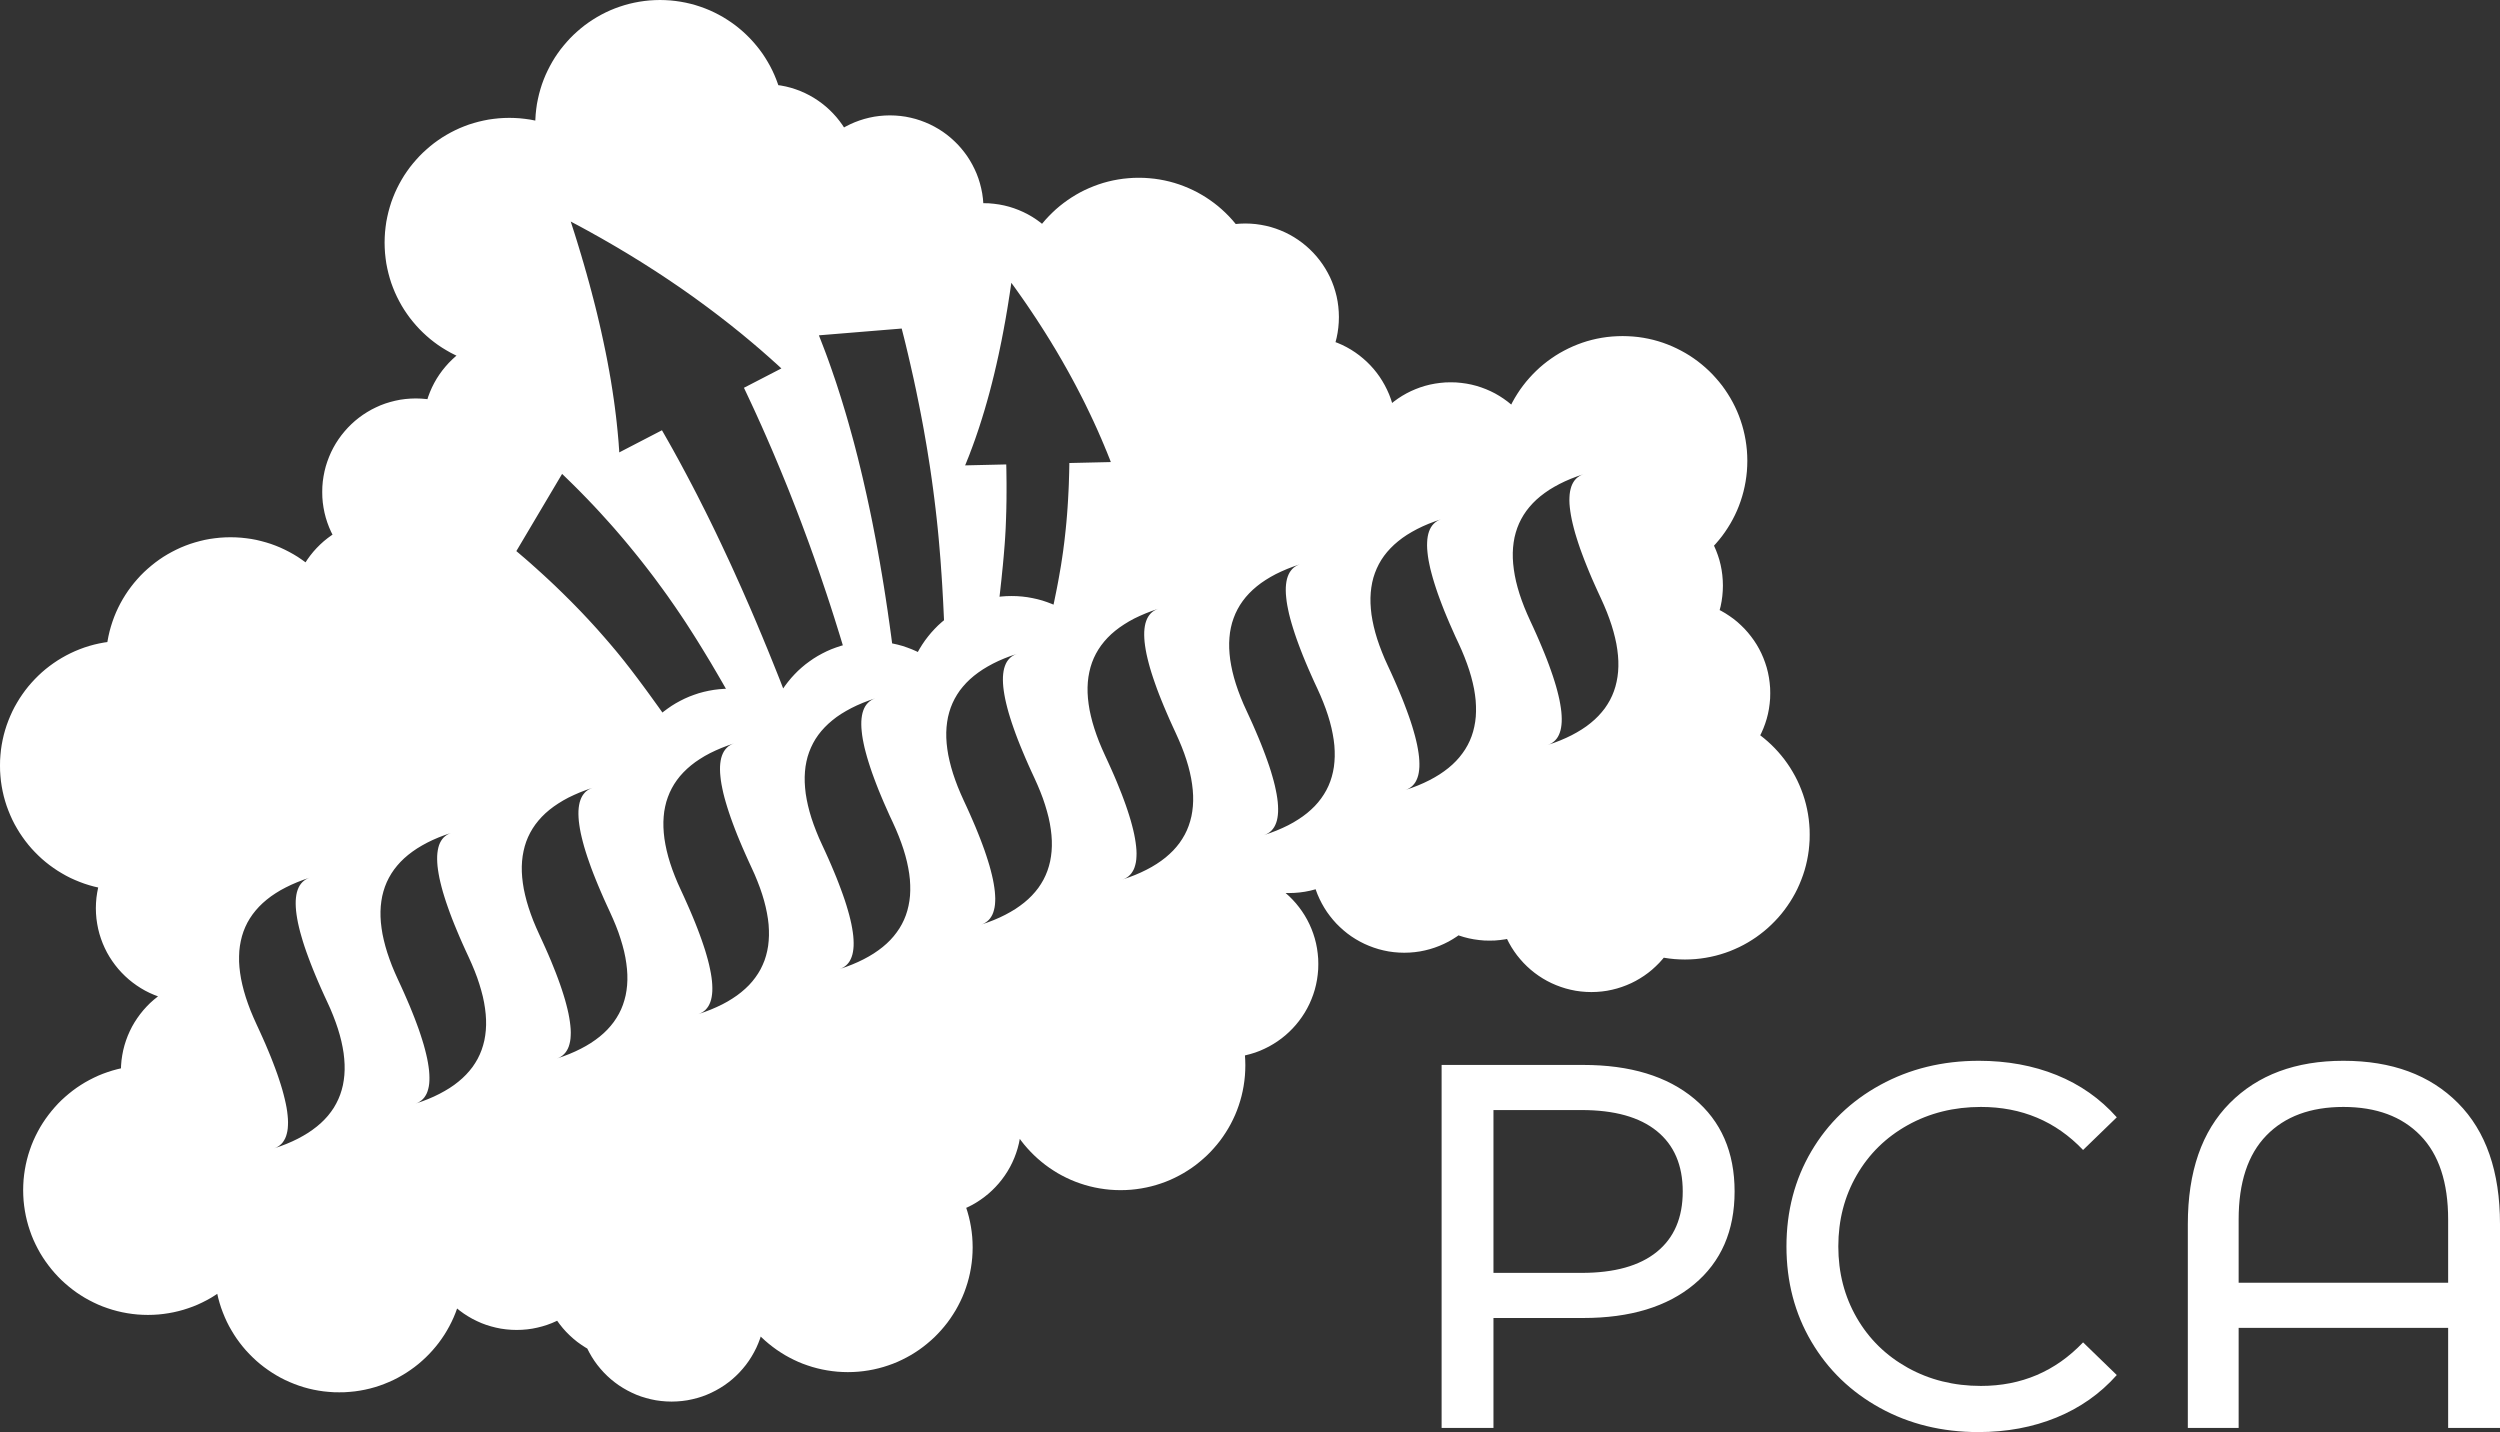 <?xml version="1.0" standalone="no"?><!-- Generator: Gravit.io --><svg xmlns="http://www.w3.org/2000/svg" xmlns:xlink="http://www.w3.org/1999/xlink" style="isolation:isolate" viewBox="0 0 626.73 359.011" width="626.73" height="359.011"><rect x="0" y="0" width="626.73" height="359.011" fill="#333333" stroke="none"/><defs><clipPath id="_clipPath_HmwWnTQvdYNPaZZecfaTxso1PtqGHDAo"><rect width="626.73" height="359.011"/></clipPath></defs><g clip-path="url(#_clipPath_HmwWnTQvdYNPaZZecfaTxso1PtqGHDAo)"><g><g><path d=" M 168.088 0.109 L 169.374 0.247 L 170.65 0.435 L 171.915 0.672 L 173.151 0.959 L 174.378 1.295 L 175.574 1.681 L 176.751 2.106 L 177.908 2.581 L 179.045 3.105 L 180.153 3.669 L 181.24 4.272 L 182.289 4.925 L 183.317 5.607 L 184.316 6.329 L 185.285 7.1 L 186.224 7.901 L 187.124 8.732 L 187.994 9.602 L 188.835 10.512 L 189.636 11.451 L 190.397 12.41 L 191.129 13.409 L 191.811 14.438 L 192.454 15.496 L 193.067 16.583 L 193.631 17.691 L 194.145 18.818 L 194.62 19.975 L 195.055 21.162 L 195.114 21.35 L 195.757 21.439 L 197.023 21.686 L 198.259 22.002 L 199.475 22.388 L 200.662 22.833 L 201.809 23.337 L 202.926 23.901 L 204.014 24.524 L 205.062 25.206 L 206.071 25.938 L 207.04 26.719 L 207.96 27.55 L 208.84 28.43 L 209.671 29.35 L 210.452 30.319 L 211.184 31.327 L 211.589 31.95 L 211.994 31.723 L 213.112 31.159 L 214.259 30.655 L 215.446 30.21 L 216.662 29.824 L 217.898 29.508 L 219.164 29.251 L 220.459 29.073 L 221.764 28.964 L 223.099 28.925 L 224.424 28.964 L 225.74 29.073 L 227.025 29.251 L 228.291 29.508 L 229.537 29.824 L 230.753 30.21 L 231.93 30.655 L 233.087 31.159 L 234.204 31.723 L 235.292 32.346 L 236.34 33.018 L 237.349 33.75 L 238.308 34.531 L 239.238 35.372 L 240.118 36.242 L 240.949 37.172 L 241.73 38.141 L 242.462 39.14 L 243.134 40.188 L 243.757 41.276 L 244.321 42.393 L 244.835 43.55 L 245.28 44.737 L 245.656 45.943 L 245.972 47.189 L 246.229 48.455 L 246.407 49.74 L 246.506 50.937 L 246.555 50.937 L 247.881 50.966 L 249.196 51.085 L 250.481 51.263 L 251.747 51.51 L 252.993 51.827 L 254.209 52.212 L 255.386 52.657 L 256.543 53.162 L 257.66 53.725 L 258.748 54.348 L 259.796 55.031 L 260.805 55.762 L 261.23 56.109 L 261.309 56.01 L 262.11 55.07 L 262.951 54.17 L 263.821 53.3 L 264.721 52.46 L 265.66 51.659 L 266.63 50.897 L 267.628 50.175 L 268.657 49.483 L 269.705 48.84 L 270.793 48.227 L 271.9 47.664 L 273.037 47.149 L 274.194 46.675 L 275.371 46.24 L 276.568 45.854 L 277.794 45.518 L 279.03 45.231 L 280.296 44.994 L 281.571 44.806 L 282.857 44.677 L 284.172 44.588 L 285.487 44.568 L 286.812 44.588 L 288.118 44.677 L 289.413 44.806 L 290.689 44.994 L 291.945 45.231 L 293.191 45.518 L 294.407 45.854 L 295.613 46.24 L 296.79 46.675 L 297.947 47.149 L 299.074 47.664 L 300.192 48.227 L 301.27 48.84 L 302.328 49.483 L 303.356 50.175 L 304.355 50.897 L 305.324 51.659 L 306.254 52.46 L 307.163 53.3 L 308.034 54.17 L 308.864 55.07 L 309.665 56.01 L 309.784 56.158 L 310.862 56.069 L 312.197 56.029 L 313.522 56.069 L 314.837 56.178 L 316.123 56.366 L 317.388 56.613 L 318.634 56.929 L 319.851 57.315 L 321.027 57.76 L 322.184 58.264 L 323.302 58.828 L 324.39 59.451 L 325.438 60.133 L 326.446 60.865 L 327.416 61.646 L 328.335 62.477 L 329.215 63.357 L 330.046 64.277 L 330.827 65.246 L 331.559 66.254 L 332.231 67.293 L 332.854 68.38 L 333.428 69.498 L 333.932 70.655 L 334.377 71.842 L 334.753 73.048 L 335.079 74.294 L 335.326 75.56 L 335.504 76.845 L 335.613 78.16 L 335.653 79.486 L 335.613 80.821 L 335.504 82.136 L 335.326 83.421 L 335.079 84.687 L 334.802 85.775 L 335.336 85.973 L 336.493 86.477 L 337.611 87.041 L 338.699 87.664 L 339.747 88.346 L 340.755 89.078 L 341.715 89.859 L 342.644 90.689 L 343.524 91.57 L 344.355 92.489 L 345.136 93.458 L 345.868 94.467 L 346.54 95.515 L 347.163 96.603 L 347.727 97.72 L 348.241 98.867 L 348.686 100.054 L 348.993 101.023 L 349.428 100.667 L 350.436 99.935 L 351.485 99.253 L 352.572 98.63 L 353.69 98.066 L 354.847 97.562 L 356.024 97.117 L 357.24 96.731 L 358.486 96.415 L 359.752 96.168 L 361.037 95.99 L 362.352 95.871 L 363.677 95.841 L 365.012 95.871 L 366.318 95.99 L 367.613 96.168 L 368.879 96.415 L 370.115 96.731 L 371.331 97.117 L 372.518 97.562 L 373.665 98.066 L 374.792 98.63 L 375.87 99.253 L 376.918 99.935 L 377.927 100.667 L 378.857 101.419 L 379.153 100.825 L 379.757 99.748 L 380.409 98.689 L 381.091 97.661 L 381.823 96.662 L 382.585 95.693 L 383.386 94.764 L 384.226 93.854 L 385.096 92.984 L 385.996 92.143 L 386.936 91.342 L 387.905 90.581 L 388.904 89.859 L 389.932 89.167 L 390.98 88.524 L 392.068 87.921 L 393.175 87.357 L 394.313 86.833 L 395.47 86.358 L 396.646 85.923 L 397.843 85.537 L 399.069 85.201 L 400.305 84.914 L 401.571 84.677 L 402.847 84.489 L 404.132 84.361 L 405.447 84.282 L 406.763 84.252 L 408.088 84.282 L 409.393 84.361 L 410.688 84.489 L 411.964 84.677 L 413.22 84.914 L 414.466 85.201 L 415.682 85.537 L 416.889 85.923 L 418.065 86.358 L 419.222 86.833 L 420.35 87.357 L 421.457 87.921 L 422.545 88.524 L 423.603 89.167 L 424.632 89.859 L 425.63 90.581 L 426.589 91.342 L 427.529 92.143 L 428.439 92.984 L 429.309 93.854 L 430.14 94.764 L 430.941 95.693 L 431.712 96.662 L 432.434 97.661 L 433.116 98.689 L 433.769 99.748 L 434.372 100.825 L 434.936 101.933 L 435.46 103.07 L 435.934 104.227 L 436.36 105.404 L 436.745 106.61 L 437.081 107.827 L 437.368 109.073 L 437.606 110.328 L 437.793 111.604 L 437.932 112.9 L 438.011 114.205 L 438.041 115.53 L 438.011 116.845 L 437.932 118.15 L 437.793 119.446 L 437.606 120.721 L 437.368 121.977 L 437.081 123.223 L 436.745 124.44 L 436.36 125.646 L 435.934 126.823 L 435.46 127.98 L 434.936 129.117 L 434.372 130.225 L 433.769 131.302 L 433.116 132.361 L 432.434 133.389 L 431.712 134.388 L 430.941 135.357 L 430.14 136.296 L 429.685 136.791 L 429.695 136.81 L 430.199 137.967 L 430.644 139.154 L 431.03 140.36 L 431.346 141.606 L 431.593 142.872 L 431.771 144.158 L 431.88 145.473 L 431.92 146.798 L 431.88 148.133 L 431.771 149.438 L 431.593 150.734 L 431.346 152 L 431.099 152.949 L 431.445 153.117 L 432.523 153.74 L 433.571 154.422 L 434.58 155.144 L 435.549 155.925 L 436.468 156.766 L 437.348 157.636 L 438.179 158.566 L 438.96 159.535 L 439.692 160.533 L 440.374 161.582 L 440.997 162.669 L 441.561 163.787 L 442.065 164.944 L 442.51 166.13 L 442.896 167.337 L 443.212 168.583 L 443.46 169.849 L 443.638 171.134 L 443.756 172.449 L 443.786 173.774 L 443.756 175.109 L 443.638 176.415 L 443.46 177.71 L 443.212 178.976 L 442.896 180.212 L 442.51 181.428 L 442.065 182.615 L 441.561 183.762 L 441.274 184.326 L 442.233 185.087 L 443.173 185.888 L 444.073 186.719 L 444.943 187.589 L 445.783 188.499 L 446.584 189.438 L 447.346 190.397 L 448.068 191.396 L 448.76 192.425 L 449.403 193.483 L 450.016 194.57 L 450.58 195.678 L 451.094 196.805 L 451.568 197.962 L 452.003 199.139 L 452.389 200.345 L 452.725 201.562 L 453.012 202.808 L 453.249 204.064 L 453.437 205.339 L 453.566 206.635 L 453.655 207.94 L 453.675 209.265 L 453.655 210.58 L 453.566 211.895 L 453.437 213.181 L 453.249 214.457 L 453.012 215.722 L 452.725 216.959 L 452.389 218.185 L 452.003 219.381 L 451.568 220.558 L 451.094 221.715 L 450.58 222.852 L 450.016 223.96 L 449.403 225.047 L 448.76 226.096 L 448.068 227.124 L 447.346 228.123 L 446.584 229.092 L 445.783 230.031 L 444.943 230.931 L 444.073 231.801 L 443.173 232.642 L 442.233 233.443 L 441.264 234.204 L 440.266 234.936 L 439.237 235.619 L 438.179 236.271 L 437.101 236.874 L 435.994 237.438 L 434.856 237.952 L 433.699 238.437 L 432.523 238.862 L 431.316 239.248 L 430.1 239.584 L 428.854 239.871 L 427.598 240.108 L 426.322 240.296 L 425.027 240.434 L 423.722 240.513 L 422.407 240.543 L 421.081 240.513 L 419.776 240.434 L 418.481 240.296 L 417.205 240.108 L 417.096 240.088 L 416.79 240.454 L 415.959 241.384 L 415.079 242.254 L 414.159 243.094 L 413.19 243.876 L 412.182 244.607 L 411.133 245.28 L 410.056 245.903 L 408.938 246.466 L 407.781 246.971 L 406.594 247.416 L 405.378 247.801 L 404.142 248.118 L 402.876 248.375 L 401.591 248.553 L 400.276 248.662 L 398.941 248.701 L 397.616 248.662 L 396.3 248.553 L 395.015 248.375 L 393.749 248.118 L 392.503 247.801 L 391.297 247.416 L 390.11 246.971 L 388.953 246.466 L 387.836 245.903 L 386.748 245.28 L 385.71 244.607 L 384.701 243.876 L 383.732 243.094 L 382.802 242.254 L 381.932 241.384 L 381.101 240.454 L 380.31 239.485 L 379.588 238.486 L 378.906 237.438 L 378.283 236.35 L 377.799 235.391 L 377.354 235.48 L 376.058 235.658 L 374.753 235.777 L 373.418 235.806 L 372.093 235.777 L 370.778 235.658 L 369.492 235.48 L 368.226 235.233 L 366.98 234.916 L 365.764 234.531 L 365.635 234.481 L 365.27 234.748 L 364.221 235.421 L 363.143 236.044 L 362.016 236.607 L 360.869 237.112 L 359.682 237.557 L 358.466 237.942 L 357.23 238.259 L 355.964 238.516 L 354.669 238.694 L 353.364 238.803 L 352.029 238.842 L 350.703 238.803 L 349.388 238.694 L 348.103 238.516 L 346.837 238.259 L 345.591 237.942 L 344.385 237.557 L 343.198 237.112 L 342.041 236.607 L 340.924 236.044 L 339.836 235.421 L 338.788 234.748 L 337.779 234.017 L 336.82 233.235 L 335.89 232.395 L 335.01 231.525 L 334.179 230.595 L 333.398 229.626 L 332.666 228.627 L 331.994 227.579 L 331.371 226.491 L 330.807 225.374 L 330.293 224.217 L 329.848 223.03 L 329.818 222.921 L 329.601 222.991 L 328.365 223.307 L 327.099 223.554 L 325.804 223.732 L 324.498 223.841 L 323.163 223.881 L 322.283 223.861 L 323.173 224.662 L 324.053 225.542 L 324.884 226.462 L 325.665 227.431 L 326.397 228.439 L 327.079 229.488 L 327.702 230.575 L 328.266 231.693 L 328.77 232.84 L 329.215 234.026 L 329.601 235.243 L 329.917 236.479 L 330.165 237.745 L 330.343 239.04 L 330.461 240.345 L 330.491 241.68 L 330.461 243.005 L 330.343 244.321 L 330.165 245.606 L 329.917 246.872 L 329.601 248.118 L 329.215 249.334 L 328.77 250.511 L 328.266 251.668 L 327.702 252.785 L 327.079 253.873 L 326.397 254.921 L 325.665 255.93 L 324.884 256.899 L 324.053 257.819 L 323.173 258.699 L 322.254 259.529 L 321.285 260.311 L 320.276 261.042 L 319.228 261.715 L 318.15 262.338 L 317.022 262.902 L 315.875 263.416 L 314.689 263.861 L 313.472 264.236 L 312.236 264.553 L 312.098 264.583 L 312.167 265.769 L 312.197 267.084 L 312.167 268.41 L 312.088 269.715 L 311.95 271.01 L 311.762 272.286 L 311.524 273.542 L 311.238 274.788 L 310.901 276.004 L 310.516 277.21 L 310.09 278.387 L 309.616 279.544 L 309.092 280.672 L 308.528 281.789 L 307.925 282.867 L 307.272 283.925 L 306.59 284.953 L 305.868 285.952 L 305.097 286.921 L 304.296 287.851 L 303.465 288.761 L 302.595 289.631 L 301.685 290.461 L 300.746 291.262 L 299.786 292.034 L 298.788 292.756 L 297.759 293.438 L 296.701 294.091 L 295.613 294.694 L 294.506 295.257 L 293.379 295.781 L 292.222 296.256 L 291.045 296.681 L 289.838 297.067 L 288.622 297.403 L 287.376 297.69 L 286.12 297.927 L 284.845 298.115 L 283.549 298.254 L 282.244 298.333 L 280.919 298.362 L 279.604 298.333 L 278.288 298.254 L 277.003 298.115 L 275.727 297.927 L 274.461 297.69 L 273.225 297.403 L 271.999 297.067 L 270.803 296.681 L 269.626 296.256 L 268.469 295.781 L 267.332 295.257 L 266.224 294.694 L 265.136 294.091 L 264.088 293.438 L 263.06 292.756 L 262.061 292.034 L 261.092 291.262 L 260.152 290.461 L 259.253 289.631 L 258.382 288.761 L 257.542 287.851 L 256.741 286.921 L 255.979 285.952 L 255.653 285.507 L 255.436 286.625 L 255.119 287.861 L 254.733 289.077 L 254.288 290.264 L 253.784 291.411 L 253.22 292.528 L 252.597 293.616 L 251.915 294.664 L 251.183 295.673 L 250.402 296.642 L 249.572 297.561 L 248.691 298.442 L 247.772 299.272 L 246.803 300.053 L 245.794 300.785 L 244.746 301.468 L 243.668 302.091 L 242.541 302.654 L 242.224 302.793 L 242.541 303.781 L 242.877 305.008 L 243.164 306.244 L 243.401 307.5 L 243.589 308.775 L 243.727 310.071 L 243.806 311.376 L 243.836 312.701 L 243.806 314.026 L 243.727 315.331 L 243.589 316.617 L 243.401 317.893 L 243.164 319.158 L 242.877 320.395 L 242.541 321.621 L 242.155 322.817 L 241.73 324.004 L 241.255 325.161 L 240.731 326.288 L 240.167 327.396 L 239.564 328.483 L 238.911 329.532 L 238.229 330.56 L 237.507 331.559 L 236.736 332.528 L 235.935 333.467 L 235.104 334.367 L 234.234 335.247 L 233.324 336.078 L 232.385 336.879 L 231.426 337.64 L 230.427 338.372 L 229.399 339.055 L 228.34 339.707 L 227.253 340.31 L 226.145 340.874 L 225.018 341.398 L 223.861 341.873 L 222.674 342.298 L 221.478 342.684 L 220.251 343.02 L 219.015 343.307 L 217.759 343.544 L 216.484 343.732 L 215.188 343.87 L 213.883 343.949 L 212.558 343.979 L 211.243 343.949 L 209.928 343.87 L 208.642 343.732 L 207.366 343.544 L 206.101 343.307 L 204.865 343.02 L 203.638 342.684 L 202.442 342.298 L 201.255 341.873 L 200.098 341.398 L 198.971 340.874 L 197.863 340.31 L 196.776 339.707 L 195.727 339.055 L 194.699 338.372 L 193.7 337.64 L 192.731 336.879 L 191.792 336.078 L 190.892 335.247 L 190.704 335.059 L 190.546 335.564 L 190.101 336.741 L 189.596 337.898 L 189.023 339.015 L 188.4 340.103 L 187.727 341.151 L 186.996 342.16 L 186.214 343.119 L 185.384 344.048 L 184.504 344.928 L 183.584 345.759 L 182.615 346.54 L 181.606 347.272 L 180.558 347.944 L 179.47 348.567 L 178.353 349.131 L 177.196 349.645 L 176.019 350.09 L 174.803 350.466 L 173.557 350.783 L 172.291 351.04 L 171.006 351.218 L 169.69 351.326 L 168.365 351.366 L 167.03 351.326 L 165.725 351.218 L 164.43 351.04 L 163.164 350.783 L 161.928 350.466 L 160.711 350.09 L 159.525 349.645 L 158.378 349.131 L 157.26 348.567 L 156.173 347.944 L 155.124 347.272 L 154.116 346.54 L 153.147 345.759 L 152.227 344.928 L 151.347 344.048 L 150.516 343.119 L 149.735 342.16 L 149.003 341.151 L 148.331 340.103 L 147.708 339.015 L 147.223 338.066 L 146.778 337.809 L 145.73 337.126 L 144.721 336.404 L 143.752 335.613 L 142.833 334.783 L 141.953 333.912 L 141.122 332.983 L 140.341 332.014 L 139.668 331.094 L 139.51 331.173 L 138.353 331.687 L 137.166 332.132 L 135.96 332.508 L 134.714 332.825 L 133.448 333.082 L 132.163 333.26 L 130.848 333.369 L 129.522 333.408 L 128.187 333.369 L 126.882 333.26 L 125.587 333.082 L 124.321 332.825 L 123.085 332.508 L 121.869 332.132 L 120.682 331.687 L 119.535 331.173 L 118.408 330.61 L 117.33 329.987 L 116.281 329.314 L 115.273 328.582 L 114.59 328.029 L 114.215 329.067 L 113.74 330.224 L 113.216 331.361 L 112.652 332.469 L 112.049 333.547 L 111.406 334.605 L 110.714 335.633 L 109.992 336.632 L 109.221 337.601 L 108.42 338.54 L 107.589 339.44 L 106.719 340.31 L 105.809 341.151 L 104.88 341.952 L 103.911 342.713 L 102.912 343.435 L 101.883 344.127 L 100.825 344.77 L 99.748 345.383 L 98.64 345.947 L 97.503 346.461 L 96.346 346.936 L 95.169 347.371 L 93.963 347.757 L 92.746 348.093 L 91.5 348.38 L 90.244 348.617 L 88.969 348.805 L 87.673 348.933 L 86.368 349.022 L 85.043 349.042 L 83.728 349.022 L 82.413 348.933 L 81.127 348.805 L 79.851 348.617 L 78.586 348.38 L 77.35 348.093 L 76.123 347.757 L 74.927 347.371 L 73.75 346.936 L 72.593 346.461 L 71.456 345.947 L 70.348 345.383 L 69.261 344.77 L 68.212 344.127 L 67.184 343.435 L 66.185 342.713 L 65.216 341.952 L 64.277 341.151 L 63.377 340.31 L 62.507 339.44 L 61.666 338.54 L 60.865 337.601 L 60.104 336.632 L 59.372 335.633 L 58.69 334.605 L 58.047 333.547 L 57.434 332.469 L 56.87 331.361 L 56.356 330.224 L 55.881 329.067 L 55.446 327.89 L 55.06 326.684 L 54.724 325.467 L 54.467 324.35 L 53.913 324.716 L 52.865 325.369 L 51.777 325.972 L 50.67 326.535 L 49.542 327.06 L 48.386 327.534 L 47.199 327.959 L 46.002 328.345 L 44.776 328.681 L 43.54 328.968 L 42.274 329.205 L 40.999 329.393 L 39.713 329.532 L 38.408 329.611 L 37.083 329.64 L 35.758 329.611 L 34.452 329.532 L 33.157 329.393 L 31.881 329.205 L 30.625 328.968 L 29.389 328.681 L 28.163 328.345 L 26.967 327.959 L 25.78 327.534 L 24.623 327.06 L 23.496 326.535 L 22.388 325.972 L 21.3 325.369 L 20.242 324.716 L 19.214 324.034 L 18.215 323.302 L 17.256 322.54 L 16.316 321.739 L 15.407 320.909 L 14.536 320.029 L 13.706 319.129 L 12.905 318.189 L 12.143 317.22 L 11.412 316.221 L 10.729 315.203 L 10.077 314.145 L 9.473 313.057 L 8.91 311.95 L 8.386 310.822 L 7.911 309.665 L 7.486 308.479 L 7.1 307.282 L 6.764 306.056 L 6.477 304.82 L 6.24 303.564 L 6.052 302.278 L 5.913 300.993 L 5.834 299.688 L 5.805 298.362 L 5.834 297.037 L 5.913 295.732 L 6.052 294.437 L 6.24 293.161 L 6.477 291.905 L 6.764 290.669 L 7.1 289.443 L 7.486 288.246 L 7.911 287.06 L 8.386 285.903 L 8.91 284.775 L 9.473 283.668 L 10.077 282.58 L 10.729 281.522 L 11.412 280.503 L 12.143 279.505 L 12.905 278.536 L 13.706 277.596 L 14.536 276.686 L 15.407 275.816 L 16.316 274.986 L 17.256 274.185 L 18.215 273.423 L 19.214 272.691 L 20.242 272.009 L 21.3 271.356 L 22.388 270.753 L 23.496 270.189 L 24.623 269.665 L 25.78 269.191 L 26.967 268.766 L 28.163 268.38 L 29.389 268.044 L 30.329 267.826 L 30.348 267.144 L 30.457 265.838 L 30.645 264.543 L 30.892 263.277 L 31.209 262.041 L 31.594 260.825 L 32.039 259.638 L 32.544 258.491 L 33.107 257.364 L 33.73 256.286 L 34.413 255.238 L 35.145 254.229 L 35.926 253.26 L 36.756 252.34 L 37.627 251.46 L 38.556 250.63 L 39.525 249.848 L 39.614 249.779 L 38.655 249.413 L 37.498 248.909 L 36.381 248.345 L 35.303 247.722 L 34.255 247.04 L 33.246 246.308 L 32.277 245.527 L 31.357 244.696 L 30.477 243.816 L 29.646 242.897 L 28.865 241.928 L 28.133 240.919 L 27.451 239.871 L 26.828 238.793 L 26.264 237.665 L 25.76 236.518 L 25.315 235.332 L 24.929 234.115 L 24.613 232.879 L 24.366 231.614 L 24.178 230.318 L 24.069 229.013 L 24.03 227.678 L 24.069 226.353 L 24.178 225.038 L 24.366 223.752 L 24.613 222.486 L 23.575 222.249 L 22.358 221.913 L 21.152 221.527 L 19.975 221.092 L 18.818 220.617 L 17.681 220.103 L 16.573 219.539 L 15.496 218.926 L 14.438 218.284 L 13.409 217.591 L 12.41 216.87 L 11.441 216.108 L 10.502 215.307 L 9.602 214.467 L 8.732 213.596 L 7.891 212.696 L 7.09 211.757 L 6.329 210.788 L 5.607 209.789 L 4.915 208.761 L 4.272 207.703 L 3.659 206.625 L 3.095 205.517 L 2.581 204.38 L 2.106 203.223 L 1.671 202.046 L 1.286 200.84 L 0.949 199.624 L 0.663 198.378 L 0.425 197.122 L 0.237 195.846 L 0.109 194.551 L 0.02 193.245 L 0 191.93 L 0.02 190.605 L 0.109 189.3 L 0.237 188.004 L 0.425 186.729 L 0.663 185.473 L 0.949 184.227 L 1.286 183.011 L 1.671 181.804 L 2.106 180.627 L 2.581 179.47 L 3.095 178.333 L 3.659 177.226 L 4.272 176.148 L 4.915 175.09 L 5.607 174.061 L 6.329 173.062 L 7.09 172.093 L 7.891 171.164 L 8.732 170.254 L 9.602 169.384 L 10.502 168.543 L 11.441 167.742 L 12.41 166.981 L 13.409 166.259 L 14.438 165.567 L 15.496 164.924 L 16.573 164.321 L 17.681 163.757 L 18.818 163.233 L 19.975 162.758 L 21.152 162.323 L 22.358 161.938 L 23.575 161.601 L 24.821 161.315 L 26.077 161.077 L 26.917 160.959 L 26.947 160.761 L 27.184 159.505 L 27.471 158.259 L 27.807 157.043 L 28.193 155.836 L 28.618 154.66 L 29.093 153.503 L 29.617 152.365 L 30.18 151.258 L 30.784 150.18 L 31.436 149.122 L 32.119 148.093 L 32.85 147.095 L 33.612 146.126 L 34.413 145.196 L 35.243 144.286 L 36.114 143.416 L 37.023 142.585 L 37.963 141.784 L 38.932 141.013 L 39.921 140.291 L 40.949 139.599 L 42.007 138.956 L 43.095 138.353 L 44.203 137.789 L 45.33 137.265 L 46.487 136.791 L 47.674 136.356 L 48.87 135.98 L 50.096 135.644 L 51.332 135.347 L 52.588 135.11 L 53.864 134.932 L 55.159 134.793 L 56.465 134.714 L 57.79 134.684 L 59.115 134.714 L 60.42 134.793 L 61.706 134.932 L 62.991 135.11 L 64.247 135.347 L 65.483 135.644 L 66.709 135.98 L 67.906 136.356 L 69.092 136.791 L 70.249 137.265 L 71.377 137.789 L 72.484 138.353 L 73.572 138.956 L 74.63 139.599 L 75.649 140.291 L 76.598 140.974 L 77.053 140.271 L 77.785 139.263 L 78.566 138.294 L 79.397 137.374 L 80.277 136.494 L 81.196 135.663 L 82.165 134.882 L 83.174 134.15 L 83.362 134.032 L 83.006 133.33 L 82.502 132.183 L 82.057 130.996 L 81.671 129.78 L 81.354 128.543 L 81.107 127.278 L 80.919 125.982 L 80.811 124.677 L 80.781 123.342 L 80.811 122.017 L 80.919 120.702 L 81.107 119.416 L 81.354 118.15 L 81.671 116.904 L 82.057 115.698 L 82.502 114.511 L 83.006 113.354 L 83.57 112.237 L 84.193 111.149 L 84.875 110.101 L 85.607 109.092 L 86.388 108.133 L 87.219 107.204 L 88.099 106.324 L 89.018 105.493 L 89.987 104.712 L 90.996 103.98 L 92.044 103.307 L 93.122 102.684 L 94.249 102.121 L 95.396 101.607 L 96.583 101.162 L 97.799 100.786 L 99.036 100.469 L 100.301 100.212 L 101.597 100.034 L 102.902 99.926 L 104.237 99.886 L 105.562 99.926 L 106.877 100.034 L 107.154 100.074 L 107.342 99.461 L 107.787 98.284 L 108.291 97.127 L 108.855 96.01 L 109.478 94.922 L 110.16 93.874 L 110.892 92.865 L 111.673 91.906 L 112.504 90.976 L 113.384 90.096 L 114.304 89.265 L 114.442 89.157 L 114.096 88.998 L 112.989 88.435 L 111.911 87.822 L 110.853 87.179 L 109.824 86.497 L 108.825 85.765 L 107.856 85.003 L 106.927 84.202 L 106.017 83.362 L 105.147 82.492 L 104.316 81.592 L 103.515 80.652 L 102.744 79.683 L 102.022 78.685 L 101.33 77.656 L 100.687 76.608 L 100.084 75.52 L 99.52 74.413 L 98.996 73.275 L 98.521 72.118 L 98.086 70.942 L 97.71 69.745 L 97.374 68.519 L 97.087 67.283 L 96.84 66.017 L 96.662 64.741 L 96.524 63.456 L 96.445 62.141 L 96.415 60.826 L 96.445 59.5 L 96.524 58.195 L 96.662 56.9 L 96.84 55.624 L 97.087 54.368 L 97.374 53.122 L 97.71 51.906 L 98.086 50.699 L 98.521 49.523 L 98.996 48.366 L 99.52 47.229 L 100.084 46.121 L 100.687 45.043 L 101.33 43.985 L 102.022 42.957 L 102.744 41.958 L 103.515 40.989 L 104.316 40.059 L 105.147 39.149 L 106.017 38.279 L 106.927 37.449 L 107.856 36.648 L 108.825 35.876 L 109.824 35.154 L 110.853 34.462 L 111.911 33.819 L 112.989 33.216 L 114.096 32.653 L 115.233 32.128 L 116.39 31.654 L 117.567 31.219 L 118.773 30.843 L 119.99 30.507 L 121.236 30.22 L 122.492 29.973 L 123.767 29.795 L 125.063 29.656 L 126.368 29.577 L 127.693 29.547 L 129.008 29.577 L 130.323 29.656 L 131.609 29.795 L 132.885 29.973 L 134.15 30.22 L 134.2 30.23 L 134.21 29.953 L 134.289 28.648 L 134.427 27.352 L 134.605 26.077 L 134.852 24.821 L 135.139 23.575 L 135.475 22.358 L 135.851 21.162 L 136.286 19.975 L 136.761 18.818 L 137.285 17.691 L 137.849 16.583 L 138.452 15.496 L 139.095 14.438 L 139.787 13.409 L 140.509 12.41 L 141.28 11.451 L 142.081 10.512 L 142.912 9.602 L 143.782 8.732 L 144.692 7.901 L 145.621 7.1 L 146.59 6.329 L 147.589 5.607 L 148.618 4.925 L 149.676 4.272 L 150.754 3.669 L 151.861 3.105 L 152.998 2.581 L 154.155 2.106 L 155.332 1.681 L 156.538 1.295 L 157.755 0.959 L 159.001 0.672 L 160.257 0.435 L 161.532 0.247 L 162.828 0.109 L 164.133 0.03 L 165.458 0 L 166.773 0.03 L 168.088 0.109 Z  M 74.482 221.171 L 73.018 221.804 L 71.634 222.476 L 70.319 223.179 L 69.092 223.93 L 67.936 224.711 L 66.858 225.542 L 65.859 226.402 L 64.939 227.302 L 64.099 228.242 L 63.337 229.211 L 62.645 230.229 L 62.032 231.277 L 61.498 232.375 L 61.043 233.502 L 60.667 234.669 L 60.371 235.876 L 60.143 237.122 L 59.995 238.397 L 59.936 239.722 L 59.936 241.077 L 60.025 242.471 L 60.193 243.905 L 60.43 245.379 L 60.756 246.892 L 61.152 248.444 L 61.627 250.036 L 62.18 251.658 L 62.803 253.319 L 63.515 255.02 L 64.296 256.761 L 65.097 258.501 L 65.859 260.182 L 66.581 261.824 L 67.253 263.416 L 67.886 264.948 L 68.469 266.442 L 69.013 267.876 L 69.518 269.27 L 69.973 270.615 L 70.388 271.9 L 70.764 273.146 L 71.09 274.343 L 71.377 275.49 L 71.624 276.587 L 71.832 277.626 L 71.99 278.625 L 72.099 279.574 L 72.178 280.474 L 72.207 281.324 L 72.188 282.125 L 72.138 282.877 L 72.039 283.579 L 71.891 284.231 L 71.713 284.835 L 71.486 285.388 L 71.209 285.893 L 70.902 286.358 L 70.546 286.763 L 70.141 287.119 L 69.706 287.426 L 69.221 287.693 L 68.687 287.9 L 70.309 287.346 L 71.851 286.753 L 73.315 286.12 L 74.699 285.448 L 76.005 284.736 L 77.241 283.994 L 78.388 283.203 L 79.466 282.382 L 80.465 281.522 L 81.384 280.622 L 82.235 279.683 L 82.996 278.704 L 83.688 277.695 L 84.291 276.637 L 84.825 275.549 L 85.28 274.422 L 85.656 273.255 L 85.963 272.049 L 86.18 270.803 L 86.329 269.517 L 86.398 268.202 L 86.388 266.847 L 86.299 265.443 L 86.141 264.009 L 85.893 262.536 L 85.577 261.023 L 85.181 259.48 L 84.707 257.888 L 84.153 256.266 L 83.52 254.595 L 82.818 252.894 L 82.027 251.154 L 81.226 249.423 L 80.465 247.732 L 79.753 246.101 L 79.08 244.508 L 78.447 242.966 L 77.864 241.483 L 77.32 240.039 L 76.816 238.654 L 76.351 237.309 L 75.935 236.014 L 75.57 234.768 L 75.233 233.581 L 74.947 232.434 L 74.699 231.337 L 74.502 230.289 L 74.343 229.29 L 74.225 228.34 L 74.156 227.441 L 74.126 226.6 L 74.136 225.799 L 74.195 225.047 L 74.294 224.335 L 74.432 223.683 L 74.62 223.08 L 74.848 222.526 L 75.115 222.022 L 75.431 221.567 L 75.787 221.161 L 76.183 220.805 L 76.628 220.489 L 77.112 220.232 L 77.636 220.024 L 76.015 220.578 L 74.482 221.171 Z  M 109.933 209.947 L 108.469 210.58 L 107.085 211.253 L 105.78 211.965 L 104.553 212.706 L 103.396 213.497 L 102.319 214.318 L 101.32 215.179 L 100.4 216.078 L 99.56 217.018 L 98.788 217.997 L 98.106 219.005 L 97.493 220.064 L 96.959 221.151 L 96.504 222.279 L 96.128 223.446 L 95.822 224.652 L 95.604 225.898 L 95.456 227.174 L 95.387 228.499 L 95.396 229.853 L 95.485 231.258 L 95.654 232.691 L 95.891 234.165 L 96.217 235.668 L 96.613 237.22 L 97.087 238.813 L 97.641 240.434 L 98.264 242.106 L 98.976 243.806 L 99.757 245.547 L 100.558 247.277 L 101.32 248.968 L 102.032 250.6 L 102.714 252.192 L 103.337 253.725 L 103.93 255.218 L 104.474 256.662 L 104.979 258.046 L 105.434 259.391 L 105.849 260.686 L 106.225 261.923 L 106.551 263.119 L 106.838 264.266 L 107.085 265.364 L 107.283 266.412 L 107.441 267.411 L 107.56 268.35 L 107.629 269.25 L 107.658 270.1 L 107.649 270.901 L 107.599 271.653 L 107.5 272.355 L 107.352 273.008 L 107.174 273.611 L 106.947 274.175 L 106.67 274.679 L 106.363 275.134 L 106.007 275.539 L 105.602 275.895 L 105.167 276.202 L 104.682 276.469 L 104.148 276.676 L 105.77 276.123 L 107.312 275.529 L 108.776 274.897 L 110.16 274.224 L 111.466 273.512 L 112.702 272.77 L 113.849 271.989 L 114.927 271.159 L 115.925 270.298 L 116.845 269.398 L 117.686 268.459 L 118.457 267.49 L 119.139 266.471 L 119.752 265.423 L 120.286 264.325 L 120.741 263.198 L 121.117 262.031 L 121.424 260.825 L 121.641 259.579 L 121.789 258.303 L 121.859 256.978 L 121.849 255.623 L 121.76 254.229 L 121.592 252.785 L 121.354 251.312 L 121.038 249.809 L 120.632 248.256 L 120.158 246.664 L 119.614 245.042 L 118.981 243.381 L 118.269 241.67 L 117.488 239.93 L 116.687 238.199 L 115.925 236.509 L 115.213 234.877 L 114.541 233.285 L 113.908 231.752 L 113.315 230.259 L 112.771 228.815 L 112.277 227.431 L 111.812 226.086 L 111.396 224.79 L 111.021 223.554 L 110.694 222.358 L 110.408 221.211 L 110.16 220.113 L 109.963 219.065 L 109.804 218.076 L 109.686 217.127 L 109.616 216.227 L 109.587 215.376 L 109.597 214.575 L 109.656 213.824 L 109.755 213.122 L 109.893 212.469 L 110.071 211.866 L 110.299 211.312 L 110.576 210.798 L 110.882 210.343 L 111.238 209.938 L 111.644 209.582 L 112.089 209.275 L 112.573 209.008 L 113.097 208.8 L 111.476 209.354 L 109.933 209.947 Z  M 145.354 198.654 L 143.901 199.287 L 142.506 199.95 L 141.201 200.662 L 139.975 201.413 L 138.818 202.195 L 137.74 203.015 L 136.741 203.876 L 135.822 204.776 L 134.981 205.715 L 134.21 206.694 L 133.527 207.703 L 132.914 208.761 L 132.38 209.849 L 131.925 210.976 L 131.55 212.143 L 131.253 213.349 L 131.026 214.595 L 130.877 215.881 L 130.808 217.196 L 130.818 218.56 L 130.907 219.955 L 131.075 221.389 L 131.312 222.862 L 131.639 224.375 L 132.034 225.928 L 132.509 227.51 L 133.063 229.141 L 133.686 230.803 L 134.398 232.504 L 135.179 234.244 L 135.98 235.984 L 136.741 237.665 L 137.463 239.307 L 138.136 240.889 L 138.759 242.432 L 139.352 243.915 L 139.896 245.359 L 140.4 246.753 L 140.855 248.088 L 141.27 249.384 L 141.646 250.63 L 141.972 251.826 L 142.259 252.963 L 142.506 254.061 L 142.704 255.109 L 142.862 256.108 L 142.981 257.057 L 143.06 257.957 L 143.09 258.808 L 143.07 259.609 L 143.021 260.36 L 142.922 261.062 L 142.773 261.715 L 142.595 262.318 L 142.368 262.872 L 142.091 263.376 L 141.784 263.831 L 141.428 264.236 L 141.023 264.602 L 140.588 264.909 L 140.103 265.166 L 139.569 265.374 L 141.191 264.82 L 142.734 264.227 L 144.197 263.594 L 145.582 262.921 L 146.887 262.219 L 148.123 261.468 L 149.27 260.686 L 150.348 259.866 L 151.347 259.005 L 152.267 258.105 L 153.107 257.166 L 153.878 256.187 L 154.561 255.169 L 155.174 254.12 L 155.708 253.033 L 156.163 251.895 L 156.538 250.728 L 156.845 249.522 L 157.063 248.286 L 157.211 247 L 157.28 245.685 L 157.27 244.321 L 157.181 242.926 L 157.013 241.492 L 156.776 240.019 L 156.459 238.506 L 156.054 236.954 L 155.579 235.371 L 155.035 233.74 L 154.402 232.078 L 153.69 230.378 L 152.909 228.637 L 152.108 226.897 L 151.347 225.216 L 150.635 223.574 L 149.962 221.992 L 149.33 220.449 L 148.736 218.956 L 148.192 217.522 L 147.698 216.128 L 147.233 214.783 L 146.818 213.497 L 146.442 212.251 L 146.116 211.055 L 145.829 209.908 L 145.582 208.82 L 145.384 207.772 L 145.226 206.773 L 145.107 205.824 L 145.038 204.924 L 145.008 204.074 L 145.018 203.273 L 145.077 202.521 L 145.176 201.819 L 145.315 201.166 L 145.503 200.563 L 145.73 200.009 L 145.997 199.505 L 146.313 199.05 L 146.669 198.635 L 147.065 198.279 L 147.51 197.972 L 147.995 197.715 L 148.519 197.498 L 146.897 198.061 L 145.354 198.654 Z  M 180.855 187.51 L 179.391 188.143 L 178.007 188.805 L 176.692 189.517 L 175.465 190.269 L 174.308 191.05 L 173.24 191.871 L 172.242 192.731 L 171.322 193.631 L 170.472 194.57 L 169.71 195.549 L 169.018 196.568 L 168.415 197.616 L 167.881 198.704 L 167.426 199.841 L 167.04 201.008 L 166.744 202.214 L 166.516 203.451 L 166.378 204.736 L 166.308 206.051 L 166.318 207.416 L 166.407 208.81 L 166.566 210.244 L 166.813 211.717 L 167.129 213.23 L 167.525 214.783 L 167.999 216.365 L 168.553 217.997 L 169.186 219.658 L 169.888 221.359 L 170.679 223.099 L 171.48 224.84 L 172.232 226.521 L 172.954 228.162 L 173.626 229.745 L 174.259 231.287 L 174.842 232.771 L 175.386 234.214 L 175.891 235.609 L 176.346 236.944 L 176.771 238.239 L 177.137 239.485 L 177.473 240.682 L 177.76 241.829 L 177.997 242.916 L 178.205 243.965 L 178.363 244.963 L 178.482 245.913 L 178.551 246.813 L 178.58 247.663 L 178.571 248.464 L 178.511 249.216 L 178.412 249.918 L 178.274 250.57 L 178.086 251.173 L 177.859 251.727 L 177.592 252.232 L 177.275 252.686 L 176.919 253.102 L 176.524 253.458 L 176.079 253.764 L 175.594 254.021 L 175.07 254.239 L 176.682 253.675 L 178.224 253.082 L 179.688 252.449 L 181.072 251.787 L 182.388 251.075 L 183.614 250.323 L 184.771 249.542 L 185.839 248.721 L 186.837 247.861 L 187.767 246.961 L 188.608 246.021 L 189.369 245.042 L 190.061 244.024 L 190.674 242.976 L 191.198 241.888 L 191.663 240.761 L 192.039 239.584 L 192.336 238.387 L 192.563 237.141 L 192.701 235.856 L 192.771 234.541 L 192.761 233.176 L 192.682 231.782 L 192.514 230.348 L 192.266 228.874 L 191.95 227.361 L 191.554 225.809 L 191.08 224.227 L 190.526 222.595 L 189.893 220.934 L 189.191 219.233 L 188.4 217.493 L 187.599 215.752 L 186.847 214.071 L 186.125 212.429 L 185.453 210.847 L 184.82 209.305 L 184.237 207.821 L 183.693 206.378 L 183.189 204.983 L 182.734 203.648 L 182.318 202.353 L 181.943 201.107 L 181.606 199.91 L 181.32 198.773 L 181.082 197.676 L 180.875 196.627 L 180.716 195.629 L 180.608 194.679 L 180.528 193.779 L 180.499 192.929 L 180.509 192.128 L 180.568 191.376 L 180.667 190.674 L 180.805 190.022 L 180.993 189.418 L 181.221 188.865 L 181.488 188.36 L 181.804 187.905 L 182.16 187.5 L 182.556 187.134 L 183.001 186.828 L 183.485 186.57 L 184.009 186.363 L 182.397 186.917 L 180.855 187.51 Z  M 216.276 176.207 L 214.813 176.84 L 213.428 177.512 L 212.123 178.224 L 210.887 178.966 L 209.73 179.747 L 208.662 180.578 L 207.663 181.438 L 206.743 182.338 L 205.893 183.278 L 205.132 184.247 L 204.439 185.265 L 203.836 186.313 L 203.302 187.411 L 202.847 188.538 L 202.462 189.705 L 202.165 190.912 L 201.938 192.158 L 201.799 193.433 L 201.73 194.758 L 201.74 196.113 L 201.829 197.507 L 201.987 198.951 L 202.234 200.425 L 202.551 201.928 L 202.946 203.48 L 203.421 205.072 L 203.975 206.694 L 204.608 208.355 L 205.31 210.066 L 206.101 211.806 L 206.902 213.537 L 207.663 215.228 L 208.375 216.86 L 209.048 218.452 L 209.68 219.984 L 210.264 221.478 L 210.808 222.921 L 211.312 224.306 L 211.777 225.651 L 212.192 226.946 L 212.558 228.182 L 212.894 229.379 L 213.181 230.526 L 213.428 231.623 L 213.626 232.672 L 213.784 233.661 L 213.903 234.61 L 213.972 235.51 L 214.002 236.36 L 213.992 237.161 L 213.933 237.913 L 213.834 238.615 L 213.695 239.267 L 213.507 239.871 L 213.28 240.424 L 213.013 240.939 L 212.696 241.394 L 212.34 241.799 L 211.945 242.155 L 211.5 242.462 L 211.015 242.729 L 210.491 242.936 L 212.103 242.382 L 213.646 241.789 L 215.109 241.156 L 216.494 240.484 L 217.809 239.772 L 219.035 239.03 L 220.192 238.239 L 221.27 237.418 L 222.269 236.558 L 223.188 235.658 L 224.029 234.719 L 224.79 233.74 L 225.483 232.731 L 226.096 231.673 L 226.63 230.585 L 227.085 229.458 L 227.46 228.291 L 227.757 227.085 L 227.984 225.839 L 228.133 224.563 L 228.192 223.238 L 228.182 221.883 L 228.103 220.479 L 227.935 219.045 L 227.688 217.572 L 227.371 216.059 L 226.976 214.516 L 226.501 212.924 L 225.947 211.302 L 225.314 209.631 L 224.612 207.93 L 223.831 206.19 L 223.02 204.459 L 222.269 202.768 L 221.547 201.137 L 220.874 199.544 L 220.242 198.012 L 219.658 196.519 L 219.114 195.075 L 218.61 193.69 L 218.155 192.345 L 217.74 191.05 L 217.364 189.804 L 217.038 188.617 L 216.741 187.47 L 216.504 186.373 L 216.296 185.324 L 216.138 184.326 L 216.029 183.376 L 215.95 182.486 L 215.92 181.636 L 215.93 180.835 L 215.989 180.083 L 216.088 179.381 L 216.227 178.729 L 216.415 178.116 L 216.642 177.562 L 216.909 177.058 L 217.226 176.603 L 217.582 176.197 L 217.977 175.841 L 218.422 175.525 L 218.907 175.268 L 219.431 175.06 L 217.819 175.614 L 216.276 176.207 Z  M 251.767 165.063 L 250.303 165.695 L 248.919 166.368 L 247.614 167.08 L 246.387 167.821 L 245.23 168.613 L 244.152 169.433 L 243.154 170.294 L 242.234 171.194 L 241.394 172.133 L 240.622 173.102 L 239.94 174.121 L 239.327 175.179 L 238.793 176.266 L 238.338 177.394 L 237.962 178.561 L 237.656 179.767 L 237.438 181.013 L 237.29 182.289 L 237.22 183.614 L 237.23 184.969 L 237.319 186.373 L 237.487 187.807 L 237.725 189.28 L 238.051 190.783 L 238.447 192.336 L 238.921 193.928 L 239.475 195.549 L 240.098 197.211 L 240.81 198.921 L 241.591 200.662 L 242.392 202.392 L 243.154 204.083 L 243.866 205.715 L 244.548 207.307 L 245.171 208.84 L 245.764 210.333 L 246.308 211.777 L 246.813 213.161 L 247.267 214.506 L 247.683 215.802 L 248.059 217.038 L 248.385 218.234 L 248.672 219.381 L 248.919 220.479 L 249.117 221.527 L 249.275 222.526 L 249.394 223.465 L 249.463 224.365 L 249.502 225.216 L 249.483 226.017 L 249.433 226.768 L 249.334 227.47 L 249.186 228.123 L 249.008 228.726 L 248.78 229.29 L 248.504 229.794 L 248.197 230.249 L 247.841 230.654 L 247.436 231.01 L 247 231.317 L 246.516 231.584 L 245.982 231.792 L 247.604 231.238 L 249.146 230.645 L 250.61 230.012 L 251.994 229.339 L 253.3 228.627 L 254.536 227.886 L 255.683 227.094 L 256.761 226.274 L 257.759 225.413 L 258.679 224.513 L 259.52 223.574 L 260.291 222.605 L 260.973 221.586 L 261.586 220.538 L 262.12 219.441 L 262.575 218.313 L 262.951 217.146 L 263.257 215.94 L 263.475 214.694 L 263.623 213.418 L 263.693 212.093 L 263.683 210.739 L 263.594 209.334 L 263.426 207.9 L 263.188 206.427 L 262.872 204.924 L 262.466 203.371 L 261.992 201.779 L 261.448 200.158 L 260.815 198.496 L 260.103 196.786 L 259.322 195.045 L 258.521 193.315 L 257.759 191.624 L 257.047 189.992 L 256.375 188.4 L 255.742 186.867 L 255.149 185.374 L 254.605 183.93 L 254.11 182.546 L 253.646 181.201 L 253.23 179.905 L 252.855 178.669 L 252.528 177.473 L 252.241 176.326 L 251.994 175.228 L 251.796 174.18 L 251.638 173.181 L 251.52 172.242 L 251.45 171.342 L 251.421 170.491 L 251.431 169.69 L 251.49 168.939 L 251.589 168.237 L 251.727 167.584 L 251.915 166.981 L 252.143 166.417 L 252.41 165.913 L 252.726 165.458 L 253.082 165.053 L 253.478 164.697 L 253.923 164.39 L 254.407 164.123 L 254.931 163.915 L 253.309 164.469 L 251.767 165.063 Z  M 287.198 153.77 L 285.735 154.402 L 284.34 155.065 L 283.035 155.777 L 281.809 156.529 L 280.652 157.31 L 279.574 158.131 L 278.575 158.991 L 277.655 159.891 L 276.815 160.83 L 276.044 161.809 L 275.361 162.818 L 274.748 163.876 L 274.214 164.964 L 273.759 166.091 L 273.384 167.258 L 273.087 168.464 L 272.859 169.71 L 272.711 170.996 L 272.642 172.311 L 272.652 173.676 L 272.741 175.07 L 272.909 176.504 L 273.146 177.977 L 273.473 179.49 L 273.868 181.043 L 274.343 182.625 L 274.897 184.257 L 275.52 185.918 L 276.231 187.619 L 277.013 189.359 L 277.814 191.1 L 278.575 192.781 L 279.297 194.422 L 279.969 196.004 L 280.592 197.547 L 281.186 199.03 L 281.73 200.474 L 282.234 201.868 L 282.689 203.203 L 283.104 204.499 L 283.48 205.745 L 283.806 206.941 L 284.093 208.078 L 284.34 209.176 L 284.538 210.224 L 284.696 211.223 L 284.815 212.172 L 284.894 213.072 L 284.924 213.923 L 284.904 214.724 L 284.854 215.475 L 284.756 216.177 L 284.607 216.83 L 284.429 217.433 L 284.202 217.987 L 283.925 218.491 L 283.618 218.946 L 283.262 219.352 L 282.857 219.717 L 282.422 220.024 L 281.937 220.281 L 281.403 220.489 L 283.025 219.935 L 284.568 219.342 L 286.031 218.709 L 287.416 218.036 L 288.721 217.334 L 289.957 216.583 L 291.104 215.802 L 292.182 214.981 L 293.181 214.111 L 294.1 213.221 L 294.941 212.281 L 295.712 211.302 L 296.395 210.284 L 297.008 209.235 L 297.542 208.148 L 297.997 207.01 L 298.372 205.844 L 298.679 204.637 L 298.896 203.401 L 299.045 202.116 L 299.114 200.79 L 299.104 199.436 L 299.015 198.041 L 298.847 196.608 L 298.61 195.134 L 298.293 193.621 L 297.898 192.069 L 297.423 190.486 L 296.869 188.855 L 296.236 187.193 L 295.524 185.493 L 294.743 183.752 L 293.942 182.012 L 293.181 180.331 L 292.469 178.689 L 291.796 177.107 L 291.163 175.564 L 290.57 174.071 L 290.026 172.637 L 289.532 171.243 L 289.067 169.898 L 288.652 168.613 L 288.276 167.367 L 287.95 166.17 L 287.663 165.023 L 287.416 163.935 L 287.218 162.887 L 287.06 161.888 L 286.941 160.939 L 286.872 160.039 L 286.842 159.189 L 286.852 158.388 L 286.911 157.636 L 287.01 156.934 L 287.149 156.281 L 287.337 155.678 L 287.564 155.124 L 287.831 154.62 L 288.147 154.165 L 288.503 153.75 L 288.899 153.394 L 289.344 153.087 L 289.828 152.83 L 290.353 152.613 L 288.731 153.176 L 287.198 153.77 Z  M 322.689 142.625 L 321.225 143.258 L 319.841 143.92 L 318.535 144.632 L 317.299 145.384 L 316.142 146.165 L 315.074 146.986 L 314.076 147.846 L 313.156 148.746 L 312.306 149.686 L 311.544 150.665 L 310.852 151.683 L 310.249 152.731 L 309.715 153.819 L 309.26 154.956 L 308.874 156.123 L 308.578 157.32 L 308.35 158.566 L 308.212 159.851 L 308.142 161.166 L 308.152 162.531 L 308.241 163.925 L 308.4 165.359 L 308.647 166.833 L 308.963 168.346 L 309.359 169.898 L 309.833 171.48 L 310.387 173.112 L 311.02 174.773 L 311.722 176.474 L 312.513 178.215 L 313.314 179.955 L 314.076 181.636 L 314.788 183.278 L 315.46 184.86 L 316.093 186.402 L 316.676 187.886 L 317.22 189.329 L 317.725 190.724 L 318.189 192.059 L 318.605 193.354 L 318.971 194.6 L 319.307 195.797 L 319.594 196.934 L 319.831 198.032 L 320.039 199.08 L 320.197 200.078 L 320.315 201.028 L 320.385 201.928 L 320.414 202.778 L 320.404 203.579 L 320.345 204.331 L 320.246 205.033 L 320.108 205.685 L 319.92 206.289 L 319.692 206.842 L 319.425 207.347 L 319.109 207.802 L 318.753 208.217 L 318.357 208.573 L 317.912 208.879 L 317.428 209.137 L 316.904 209.354 L 318.516 208.79 L 320.058 208.197 L 321.522 207.564 L 322.906 206.902 L 324.221 206.19 L 325.448 205.438 L 326.605 204.657 L 327.683 203.836 L 328.671 202.976 L 329.601 202.076 L 330.441 201.137 L 331.203 200.158 L 331.895 199.139 L 332.508 198.091 L 333.042 197.003 L 333.497 195.866 L 333.873 194.699 L 334.17 193.502 L 334.397 192.256 L 334.535 190.971 L 334.605 189.656 L 334.595 188.291 L 334.516 186.897 L 334.348 185.463 L 334.1 183.99 L 333.784 182.477 L 333.388 180.924 L 332.914 179.342 L 332.36 177.71 L 331.727 176.049 L 331.025 174.348 L 330.244 172.608 L 329.433 170.867 L 328.681 169.186 L 327.959 167.545 L 327.287 165.962 L 326.654 164.42 L 326.071 162.936 L 325.527 161.493 L 325.022 160.098 L 324.568 158.763 L 324.152 157.468 L 323.776 156.222 L 323.44 155.025 L 323.153 153.888 L 322.916 152.791 L 322.708 151.742 L 322.55 150.744 L 322.441 149.794 L 322.362 148.894 L 322.333 148.044 L 322.343 147.243 L 322.402 146.491 L 322.501 145.789 L 322.639 145.137 L 322.827 144.534 L 323.055 143.98 L 323.322 143.475 L 323.638 143.021 L 323.994 142.605 L 324.39 142.249 L 324.835 141.943 L 325.319 141.686 L 325.843 141.468 L 324.231 142.032 L 322.689 142.625 Z  M 358.11 131.322 L 356.647 131.955 L 355.262 132.628 L 353.957 133.339 L 352.721 134.081 L 351.574 134.862 L 350.496 135.693 L 349.497 136.553 L 348.577 137.453 L 347.727 138.393 L 346.966 139.362 L 346.273 140.38 L 345.67 141.428 L 345.136 142.526 L 344.681 143.653 L 344.296 144.82 L 343.999 146.027 L 343.781 147.273 L 343.633 148.548 L 343.564 149.873 L 343.574 151.228 L 343.663 152.623 L 343.821 154.066 L 344.068 155.54 L 344.385 157.043 L 344.78 158.595 L 345.255 160.187 L 345.809 161.809 L 346.441 163.47 L 347.144 165.181 L 347.935 166.922 L 348.736 168.652 L 349.497 170.343 L 350.209 171.975 L 350.881 173.567 L 351.514 175.1 L 352.098 176.593 L 352.642 178.037 L 353.146 179.421 L 353.611 180.766 L 354.026 182.061 L 354.392 183.297 L 354.728 184.494 L 355.015 185.641 L 355.262 186.739 L 355.46 187.787 L 355.618 188.776 L 355.737 189.725 L 355.806 190.625 L 355.836 191.475 L 355.826 192.276 L 355.766 193.028 L 355.668 193.73 L 355.529 194.383 L 355.341 194.986 L 355.114 195.54 L 354.847 196.054 L 354.53 196.509 L 354.174 196.914 L 353.779 197.27 L 353.334 197.577 L 352.849 197.844 L 352.325 198.051 L 353.937 197.498 L 355.48 196.904 L 356.943 196.271 L 358.328 195.599 L 359.643 194.887 L 360.869 194.145 L 362.026 193.354 L 363.104 192.533 L 364.103 191.673 L 365.022 190.773 L 365.863 189.834 L 366.624 188.855 L 367.316 187.846 L 367.93 186.788 L 368.464 185.7 L 368.918 184.573 L 369.294 183.406 L 369.591 182.2 L 369.818 180.954 L 369.967 179.668 L 370.026 178.353 L 370.016 176.998 L 369.937 175.594 L 369.769 174.16 L 369.532 172.687 L 369.205 171.174 L 368.81 169.631 L 368.335 168.039 L 367.781 166.417 L 367.148 164.746 L 366.446 163.045 L 365.665 161.305 L 364.854 159.574 L 364.103 157.883 L 363.381 156.252 L 362.708 154.66 L 362.075 153.127 L 361.492 151.634 L 360.948 150.19 L 360.444 148.805 L 359.989 147.461 L 359.574 146.165 L 359.198 144.919 L 358.872 143.733 L 358.575 142.585 L 358.338 141.488 L 358.13 140.44 L 357.972 139.441 L 357.863 138.492 L 357.784 137.602 L 357.754 136.751 L 357.774 135.95 L 357.823 135.199 L 357.922 134.496 L 358.061 133.844 L 358.249 133.231 L 358.476 132.677 L 358.743 132.173 L 359.059 131.718 L 359.415 131.312 L 359.811 130.956 L 360.256 130.64 L 360.74 130.383 L 361.274 130.175 L 359.653 130.729 L 358.11 131.322 Z  M 393.789 120.029 L 392.325 120.662 L 390.941 121.335 L 389.635 122.047 L 388.399 122.788 L 387.252 123.579 L 386.174 124.4 L 385.176 125.26 L 384.256 126.16 L 383.415 127.1 L 382.644 128.079 L 381.962 129.087 L 381.349 130.145 L 380.815 131.233 L 380.36 132.361 L 379.984 133.527 L 379.677 134.734 L 379.46 135.98 L 379.312 137.255 L 379.242 138.581 L 379.252 139.935 L 379.341 141.339 L 379.509 142.773 L 379.747 144.247 L 380.063 145.76 L 380.459 147.302 L 380.933 148.894 L 381.487 150.516 L 382.12 152.187 L 382.832 153.888 L 383.613 155.629 L 384.414 157.359 L 385.176 159.05 L 385.888 160.682 L 386.56 162.274 L 387.193 163.807 L 387.786 165.3 L 388.33 166.744 L 388.824 168.128 L 389.289 169.473 L 389.705 170.768 L 390.08 172.004 L 390.407 173.201 L 390.693 174.348 L 390.941 175.446 L 391.138 176.494 L 391.297 177.493 L 391.415 178.432 L 391.485 179.332 L 391.514 180.182 L 391.504 180.983 L 391.445 181.735 L 391.346 182.437 L 391.208 183.09 L 391.02 183.693 L 390.792 184.257 L 390.525 184.761 L 390.209 185.216 L 389.853 185.621 L 389.457 185.977 L 389.012 186.294 L 388.528 186.551 L 388.004 186.758 L 389.625 186.205 L 391.158 185.611 L 392.622 184.978 L 394.016 184.306 L 395.321 183.594 L 396.548 182.852 L 397.705 182.071 L 398.782 181.24 L 399.781 180.38 L 400.701 179.48 L 401.541 178.541 L 402.313 177.572 L 402.995 176.553 L 403.608 175.505 L 404.142 174.407 L 404.597 173.28 L 404.973 172.113 L 405.269 170.907 L 405.497 169.661 L 405.645 168.385 L 405.714 167.06 L 405.705 165.705 L 405.616 164.311 L 405.447 162.867 L 405.21 161.394 L 404.884 159.891 L 404.488 158.338 L 404.014 156.746 L 403.46 155.124 L 402.837 153.463 L 402.125 151.752 L 401.344 150.012 L 400.543 148.281 L 399.781 146.59 L 399.059 144.959 L 398.387 143.367 L 397.764 141.834 L 397.171 140.341 L 396.627 138.897 L 396.122 137.513 L 395.667 136.168 L 395.252 134.872 L 394.876 133.636 L 394.55 132.44 L 394.263 131.293 L 394.016 130.195 L 393.818 129.147 L 393.66 128.158 L 393.541 127.208 L 393.462 126.309 L 393.433 125.458 L 393.452 124.657 L 393.502 123.906 L 393.601 123.204 L 393.749 122.551 L 393.927 121.948 L 394.154 121.394 L 394.431 120.88 L 394.738 120.425 L 395.094 120.019 L 395.499 119.663 L 395.934 119.357 L 396.419 119.09 L 396.953 118.882 L 395.331 119.436 L 393.789 120.029 Z  M 130.155 138.759 L 130.867 139.372 L 131.579 139.975 L 132.281 140.588 L 132.984 141.201 L 133.676 141.824 L 134.368 142.437 L 135.05 143.06 L 135.733 143.673 L 136.415 144.296 L 137.087 144.919 L 137.76 145.542 L 138.432 146.175 L 139.095 146.798 L 139.747 147.431 L 140.4 148.064 L 141.053 148.697 L 141.695 149.33 L 142.338 149.972 L 142.981 150.605 L 143.614 151.248 L 144.247 151.891 L 144.87 152.534 L 145.493 153.176 L 146.106 153.819 L 146.719 154.472 L 147.332 155.124 L 147.935 155.777 L 148.538 156.43 L 149.132 157.082 L 149.725 157.735 L 150.309 158.398 L 150.892 159.06 L 151.475 159.723 L 152.049 160.385 L 152.623 161.048 L 153.186 161.71 L 153.75 162.383 L 154.313 163.045 L 154.867 163.718 L 155.431 164.41 L 156.004 165.122 L 156.608 165.873 L 157.211 166.655 L 157.844 167.456 L 158.487 168.296 L 159.149 169.166 L 159.831 170.066 L 160.524 170.996 L 161.236 171.955 L 161.967 172.944 L 162.709 173.962 L 163.47 175.011 L 164.252 176.098 L 165.053 177.206 L 165.863 178.343 L 166.071 178.63 L 166.328 178.412 L 167.327 177.671 L 168.355 176.959 L 169.414 176.306 L 170.511 175.703 L 171.639 175.139 L 172.786 174.635 L 173.972 174.19 L 175.179 173.784 L 176.415 173.448 L 177.661 173.171 L 178.946 172.944 L 180.242 172.786 L 181.557 172.687 L 181.992 172.677 L 181.903 172.528 L 181.151 171.213 L 180.4 169.918 L 179.658 168.642 L 178.917 167.386 L 178.195 166.15 L 177.463 164.944 L 176.751 163.767 L 176.039 162.6 L 175.337 161.463 L 174.645 160.346 L 173.952 159.248 L 173.27 158.18 L 172.598 157.132 L 171.935 156.103 L 171.273 155.105 L 170.62 154.126 L 169.967 153.166 L 169.325 152.217 L 168.672 151.278 L 168.019 150.348 L 167.367 149.409 L 166.704 148.489 L 166.032 147.559 L 165.359 146.65 L 164.687 145.73 L 164.014 144.82 L 163.332 143.92 L 162.64 143.021 L 161.948 142.121 L 161.255 141.231 L 160.553 140.341 L 159.851 139.461 L 159.139 138.581 L 158.427 137.71 L 157.715 136.84 L 156.993 135.97 L 156.271 135.11 L 155.54 134.249 L 154.808 133.399 L 154.076 132.548 L 153.334 131.708 L 152.583 130.867 L 151.831 130.037 L 151.08 129.206 L 150.328 128.375 L 149.567 127.555 L 148.796 126.734 L 148.024 125.923 L 147.253 125.112 L 146.472 124.311 L 145.691 123.51 L 144.909 122.719 L 144.118 121.928 L 143.317 121.137 L 142.516 120.356 L 141.715 119.574 L 140.914 118.803 L 129.443 138.155 L 130.155 138.759 Z  M 143.693 57.453 L 144 58.403 L 144.296 59.352 L 144.593 60.301 L 144.88 61.241 L 145.166 62.18 L 145.443 63.11 L 145.73 64.049 L 145.997 64.979 L 146.274 65.898 L 146.541 66.828 L 146.798 67.748 L 147.065 68.657 L 147.312 69.577 L 147.569 70.487 L 147.817 71.387 L 148.054 72.296 L 148.301 73.196 L 148.529 74.096 L 148.766 74.986 L 148.993 75.876 L 149.221 76.766 L 149.438 77.646 L 149.656 78.526 L 149.864 79.406 L 150.071 80.287 L 150.279 81.157 L 150.477 82.027 L 150.674 82.887 L 150.862 83.748 L 151.05 84.608 L 151.238 85.468 L 151.416 86.319 L 151.594 87.169 L 151.772 88.019 L 151.94 88.86 L 152.108 89.701 L 152.267 90.531 L 152.425 91.372 L 152.573 92.202 L 152.731 93.023 L 152.87 93.854 L 153.018 94.675 L 153.156 95.485 L 153.285 96.306 L 153.414 97.117 L 153.542 97.918 L 153.661 98.729 L 153.779 99.53 L 153.898 100.321 L 154.007 101.122 L 154.116 101.913 L 154.215 102.704 L 154.313 103.485 L 154.412 104.267 L 154.501 105.048 L 154.59 105.829 L 154.669 106.6 L 154.749 107.372 L 154.828 108.133 L 154.897 108.895 L 154.966 109.656 L 155.035 110.417 L 155.095 111.169 L 155.144 111.921 L 155.203 112.662 L 155.243 113.414 L 165.943 107.866 L 165.972 107.906 L 166.655 109.102 L 167.337 110.299 L 168.019 111.505 L 168.702 112.722 L 169.374 113.948 L 170.056 115.184 L 170.729 116.43 L 171.401 117.686 L 172.074 118.942 L 172.746 120.217 L 173.418 121.493 L 174.091 122.788 L 174.763 124.084 L 175.426 125.399 L 176.088 126.714 L 176.761 128.039 L 177.423 129.374 L 178.086 130.719 L 178.748 132.074 L 179.411 133.438 L 180.064 134.813 L 180.726 136.197 L 181.379 137.592 L 182.032 138.986 L 182.694 140.4 L 183.347 141.814 L 183.999 143.248 L 184.642 144.682 L 185.295 146.126 L 185.947 147.579 L 186.59 149.043 L 187.233 150.516 L 187.886 152 L 188.528 153.493 L 189.171 154.996 L 189.814 156.509 L 190.447 158.032 L 191.09 159.554 L 191.722 161.097 L 192.365 162.64 L 192.998 164.202 L 193.631 165.765 L 194.264 167.337 L 194.897 168.919 L 195.53 170.511 L 196.153 172.123 L 196.341 172.588 L 196.795 171.925 L 197.547 170.936 L 198.338 169.977 L 199.179 169.058 L 200.049 168.177 L 200.968 167.347 L 201.928 166.546 L 202.926 165.804 L 203.955 165.092 L 205.013 164.44 L 206.111 163.836 L 207.238 163.273 L 208.385 162.768 L 209.572 162.323 L 210.778 161.918 L 211.292 161.779 L 211.025 160.899 L 210.561 159.367 L 210.086 157.844 L 209.611 156.321 L 209.137 154.808 L 208.652 153.295 L 208.167 151.782 L 207.673 150.279 L 207.179 148.776 L 206.674 147.283 L 206.17 145.789 L 205.666 144.296 L 205.151 142.803 L 204.627 141.32 L 204.113 139.846 L 203.579 138.363 L 203.055 136.89 L 202.521 135.426 L 201.977 133.962 L 201.433 132.499 L 200.889 131.035 L 200.336 129.582 L 199.782 128.128 L 199.218 126.684 L 198.654 125.241 L 198.091 123.807 L 197.517 122.363 L 196.934 120.929 L 196.35 119.505 L 195.767 118.081 L 195.174 116.657 L 194.58 115.243 L 193.987 113.829 L 193.384 112.415 L 192.771 111.011 L 192.167 109.607 L 191.545 108.202 L 190.931 106.808 L 190.299 105.414 L 189.676 104.029 L 189.043 102.645 L 188.4 101.26 L 187.757 99.886 L 187.114 98.511 L 186.501 97.216 L 195.886 92.361 L 195.213 91.738 L 194.541 91.125 L 193.858 90.521 L 193.186 89.908 L 192.504 89.305 L 191.811 88.702 L 191.129 88.099 L 190.437 87.495 L 189.735 86.902 L 189.043 86.309 L 188.341 85.715 L 187.629 85.122 L 186.926 84.539 L 186.214 83.945 L 185.502 83.362 L 184.781 82.788 L 184.059 82.205 L 183.337 81.621 L 182.605 81.048 L 181.873 80.474 L 181.142 79.911 L 180.41 79.337 L 179.668 78.774 L 178.926 78.21 L 178.175 77.646 L 177.423 77.083 L 176.672 76.529 L 175.92 75.975 L 175.159 75.421 L 174.397 74.867 L 173.636 74.314 L 172.865 73.77 L 172.093 73.226 L 171.322 72.682 L 170.541 72.138 L 169.76 71.604 L 168.969 71.07 L 168.187 70.536 L 167.396 70.002 L 166.605 69.478 L 165.804 68.944 L 165.003 68.42 L 164.202 67.896 L 163.391 67.382 L 162.58 66.858 L 161.77 66.343 L 160.959 65.829 L 160.138 65.315 L 159.307 64.811 L 158.487 64.296 L 157.656 63.792 L 156.825 63.288 L 155.985 62.793 L 155.154 62.289 L 154.313 61.795 L 153.463 61.3 L 152.613 60.806 L 151.762 60.321 L 150.912 59.827 L 150.051 59.342 L 149.191 58.868 L 148.331 58.383 L 147.461 57.898 L 146.59 57.424 L 145.72 56.949 L 144.84 56.474 L 143.96 56.01 L 143.08 55.535 L 143.386 56.494 L 143.693 57.453 Z  M 205.705 85.122 L 206.12 86.2 L 206.536 87.278 L 206.951 88.366 L 207.357 89.463 L 207.762 90.581 L 208.158 91.698 L 208.553 92.825 L 208.939 93.963 L 209.334 95.1 L 209.72 96.257 L 210.096 97.424 L 210.472 98.6 L 210.847 99.777 L 211.213 100.974 L 211.579 102.18 L 211.945 103.387 L 212.301 104.603 L 212.657 105.839 L 213.003 107.075 L 213.349 108.321 L 213.695 109.577 L 214.041 110.843 L 214.378 112.128 L 214.704 113.404 L 215.04 114.699 L 215.357 116.005 L 215.683 117.32 L 215.999 118.645 L 216.316 119.97 L 216.622 121.315 L 216.929 122.67 L 217.235 124.024 L 217.532 125.389 L 217.829 126.773 L 218.125 128.158 L 218.412 129.552 L 218.699 130.956 L 218.976 132.38 L 219.253 133.804 L 219.53 135.238 L 219.797 136.682 L 220.064 138.126 L 220.321 139.589 L 220.588 141.063 L 220.835 142.546 L 221.092 144.029 L 221.339 145.532 L 221.586 147.035 L 221.824 148.558 L 222.061 150.081 L 222.289 151.614 L 222.526 153.166 L 222.743 154.719 L 222.971 156.281 L 223.188 157.854 L 223.406 159.436 L 223.614 161.028 L 223.643 161.295 L 223.703 161.305 L 224.958 161.582 L 226.195 161.918 L 227.401 162.323 L 228.578 162.768 L 229.735 163.273 L 230.091 163.451 L 230.536 162.65 L 231.198 161.582 L 231.9 160.553 L 232.652 159.564 L 233.443 158.605 L 234.284 157.686 L 235.154 156.805 L 236.073 155.975 L 236.657 155.49 L 236.657 155.451 L 236.588 153.967 L 236.518 152.504 L 236.449 151.05 L 236.37 149.616 L 236.291 148.202 L 236.212 146.798 L 236.123 145.414 L 236.034 144.039 L 235.935 142.684 L 235.846 141.349 L 235.747 140.024 L 235.638 138.719 L 235.53 137.433 L 235.421 136.158 L 235.312 134.902 L 235.193 133.666 L 235.075 132.44 L 234.946 131.223 L 234.818 130.007 L 234.679 128.791 L 234.541 127.564 L 234.392 126.348 L 234.244 125.122 L 234.086 123.896 L 233.928 122.66 L 233.759 121.433 L 233.591 120.197 L 233.413 118.961 L 233.235 117.725 L 233.047 116.489 L 232.85 115.253 L 232.652 114.007 L 232.454 112.761 L 232.246 111.515 L 232.029 110.269 L 231.811 109.023 L 231.594 107.767 L 231.366 106.521 L 231.129 105.265 L 230.892 104.01 L 230.645 102.744 L 230.397 101.488 L 230.14 100.222 L 229.883 98.966 L 229.626 97.701 L 229.349 96.425 L 229.082 95.159 L 228.795 93.884 L 228.509 92.618 L 228.222 91.342 L 227.925 90.066 L 227.628 88.781 L 227.322 87.505 L 227.015 86.22 L 226.699 84.934 L 226.373 83.649 L 226.046 82.363 L 205.29 84.064 L 205.705 85.122 Z  M 253.24 72.89 L 253.092 73.879 L 252.934 74.867 L 252.785 75.846 L 252.627 76.816 L 252.469 77.785 L 252.301 78.744 L 252.143 79.693 L 251.974 80.643 L 251.796 81.592 L 251.628 82.531 L 251.45 83.461 L 251.272 84.38 L 251.094 85.31 L 250.906 86.22 L 250.719 87.13 L 250.531 88.029 L 250.343 88.929 L 250.145 89.819 L 249.947 90.709 L 249.75 91.589 L 249.542 92.46 L 249.344 93.33 L 249.136 94.19 L 248.919 95.05 L 248.711 95.901 L 248.494 96.741 L 248.276 97.582 L 248.059 98.413 L 247.831 99.243 L 247.604 100.064 L 247.376 100.875 L 247.139 101.686 L 246.911 102.497 L 246.674 103.288 L 246.427 104.079 L 246.19 104.87 L 245.942 105.651 L 245.695 106.422 L 245.448 107.194 L 245.191 107.955 L 244.934 108.717 L 244.677 109.468 L 244.419 110.22 L 244.152 110.951 L 243.885 111.693 L 243.619 112.415 L 243.342 113.137 L 243.075 113.859 L 242.798 114.571 L 242.511 115.273 L 242.234 115.975 L 241.947 116.667 L 252.261 116.43 L 252.271 116.954 L 252.291 117.775 L 252.301 118.595 L 252.311 119.416 L 252.321 120.227 L 252.33 121.048 L 252.33 121.859 L 252.33 122.67 L 252.33 123.471 L 252.321 124.281 L 252.321 125.082 L 252.311 125.883 L 252.291 126.675 L 252.281 127.475 L 252.261 128.267 L 252.232 129.058 L 252.212 129.849 L 252.182 130.64 L 252.152 131.421 L 252.123 132.202 L 252.083 133.003 L 252.034 133.834 L 251.984 134.704 L 251.925 135.604 L 251.856 136.543 L 251.777 137.513 L 251.698 138.511 L 251.609 139.55 L 251.51 140.618 L 251.411 141.725 L 251.292 142.862 L 251.173 144.039 L 251.055 145.246 L 250.916 146.482 L 250.778 147.757 L 250.63 149.072 L 250.57 149.597 L 250.946 149.547 L 252.261 149.448 L 253.586 149.419 L 254.921 149.448 L 256.237 149.547 L 257.532 149.705 L 258.808 149.933 L 260.063 150.21 L 261.3 150.546 L 262.506 150.951 L 263.683 151.396 L 264.108 151.584 L 264.296 150.714 L 264.513 149.636 L 264.731 148.578 L 264.939 147.53 L 265.136 146.511 L 265.324 145.503 L 265.502 144.514 L 265.67 143.545 L 265.838 142.585 L 265.997 141.656 L 266.135 140.736 L 266.274 139.836 L 266.402 138.956 L 266.531 138.076 L 266.639 137.196 L 266.758 136.306 L 266.867 135.416 L 266.966 134.516 L 267.065 133.616 L 267.164 132.707 L 267.253 131.787 L 267.342 130.877 L 267.421 129.948 L 267.5 129.018 L 267.569 128.089 L 267.638 127.139 L 267.698 126.2 L 267.757 125.251 L 267.806 124.291 L 267.856 123.332 L 267.905 122.363 L 267.945 121.394 L 267.974 120.415 L 268.004 119.426 L 268.034 118.437 L 268.054 117.448 L 268.073 116.45 L 268.073 116.074 L 278.476 115.836 L 278.15 114.976 L 277.804 114.126 L 277.468 113.275 L 277.112 112.435 L 276.765 111.584 L 276.4 110.734 L 276.044 109.883 L 275.668 109.043 L 275.302 108.192 L 274.926 107.352 L 274.541 106.511 L 274.155 105.661 L 273.759 104.82 L 273.364 103.98 L 272.958 103.139 L 272.553 102.299 L 272.147 101.458 L 271.732 100.618 L 271.307 99.777 L 270.882 98.947 L 270.447 98.106 L 270.011 97.265 L 269.576 96.435 L 269.131 95.604 L 268.677 94.764 L 268.222 93.933 L 267.767 93.102 L 267.302 92.272 L 266.827 91.441 L 266.363 90.61 L 265.878 89.78 L 265.393 88.949 L 264.909 88.118 L 264.414 87.288 L 263.91 86.467 L 263.416 85.636 L 262.902 84.816 L 262.387 83.985 L 261.873 83.164 L 261.349 82.343 L 260.825 81.523 L 260.291 80.702 L 259.757 79.871 L 259.213 79.06 L 258.669 78.24 L 258.115 77.419 L 257.562 76.598 L 256.998 75.777 L 256.434 74.966 L 255.861 74.146 L 255.287 73.335 L 254.704 72.514 L 254.12 71.703 L 253.527 70.892 L 253.389 71.891 L 253.24 72.89 Z " fill="rgb(255,255,255)"/></g></g><path d=" M 396.89 266.971 L 396.89 266.971 Q 414.57 266.971 424.71 275.421 L 424.71 275.421 L 424.71 275.421 Q 434.85 283.871 434.85 298.691 L 434.85 298.691 L 434.85 298.691 Q 434.85 313.511 424.71 321.961 L 424.71 321.961 L 424.71 321.961 Q 414.57 330.411 396.89 330.411 L 396.89 330.411 L 374.4 330.411 L 374.4 357.971 L 361.4 357.971 L 361.4 266.971 L 396.89 266.971 Z  M 396.5 319.101 L 396.5 319.101 Q 408.85 319.101 415.35 313.836 L 415.35 313.836 L 415.35 313.836 Q 421.85 308.571 421.85 298.691 L 421.85 298.691 L 421.85 298.691 Q 421.85 288.811 415.35 283.546 L 415.35 283.546 L 415.35 283.546 Q 408.85 278.281 396.5 278.281 L 396.5 278.281 L 374.4 278.281 L 374.4 319.101 L 396.5 319.101 Z  M 495.95 359.011 L 495.95 359.011 Q 482.3 359.011 471.315 352.966 L 471.315 352.966 L 471.315 352.966 Q 460.33 346.921 454.09 336.326 L 454.09 336.326 L 454.09 336.326 Q 447.85 325.731 447.85 312.471 L 447.85 312.471 L 447.85 312.471 Q 447.85 299.211 454.09 288.616 L 454.09 288.616 L 454.09 288.616 Q 460.33 278.021 471.38 271.976 L 471.38 271.976 L 471.38 271.976 Q 482.43 265.931 496.08 265.931 L 496.08 265.931 L 496.08 265.931 Q 506.74 265.931 515.58 269.506 L 515.58 269.506 L 515.58 269.506 Q 524.42 273.081 530.66 280.101 L 530.66 280.101 L 522.21 288.291 L 522.21 288.291 Q 511.94 277.501 496.6 277.501 L 496.6 277.501 L 496.6 277.501 Q 486.46 277.501 478.27 282.051 L 478.27 282.051 L 478.27 282.051 Q 470.08 286.601 465.465 294.596 L 465.465 294.596 L 465.465 294.596 Q 460.85 302.591 460.85 312.471 L 460.85 312.471 L 460.85 312.471 Q 460.85 322.351 465.465 330.346 L 465.465 330.346 L 465.465 330.346 Q 470.08 338.341 478.27 342.891 L 478.27 342.891 L 478.27 342.891 Q 486.46 347.441 496.6 347.441 L 496.6 347.441 L 496.6 347.441 Q 511.81 347.441 522.21 336.521 L 522.21 336.521 L 530.66 344.711 L 530.66 344.711 Q 524.42 351.731 515.515 355.371 L 515.515 355.371 L 515.515 355.371 Q 506.61 359.011 495.95 359.011 L 495.95 359.011 Z  M 587.47 265.931 L 587.47 265.931 Q 605.67 265.931 616.2 276.526 L 616.2 276.526 L 616.2 276.526 Q 626.73 287.121 626.73 306.881 L 626.73 306.881 L 626.73 357.971 L 613.73 357.971 L 613.73 332.881 L 561.21 332.881 L 561.21 357.971 L 548.47 357.971 L 548.47 306.881 L 548.47 306.881 Q 548.47 287.121 559 276.526 L 559 276.526 L 559 276.526 Q 569.53 265.931 587.47 265.931 L 587.47 265.931 Z  M 561.21 321.571 L 613.73 321.571 L 613.73 305.711 L 613.73 305.711 Q 613.73 291.801 606.775 284.651 L 606.775 284.651 L 606.775 284.651 Q 599.82 277.501 587.47 277.501 L 587.47 277.501 L 587.47 277.501 Q 575.12 277.501 568.165 284.651 L 568.165 284.651 L 568.165 284.651 Q 561.21 291.801 561.21 305.711 L 561.21 305.711 L 561.21 321.571 Z " fill="rgb(255,255,255)"/></g></svg>